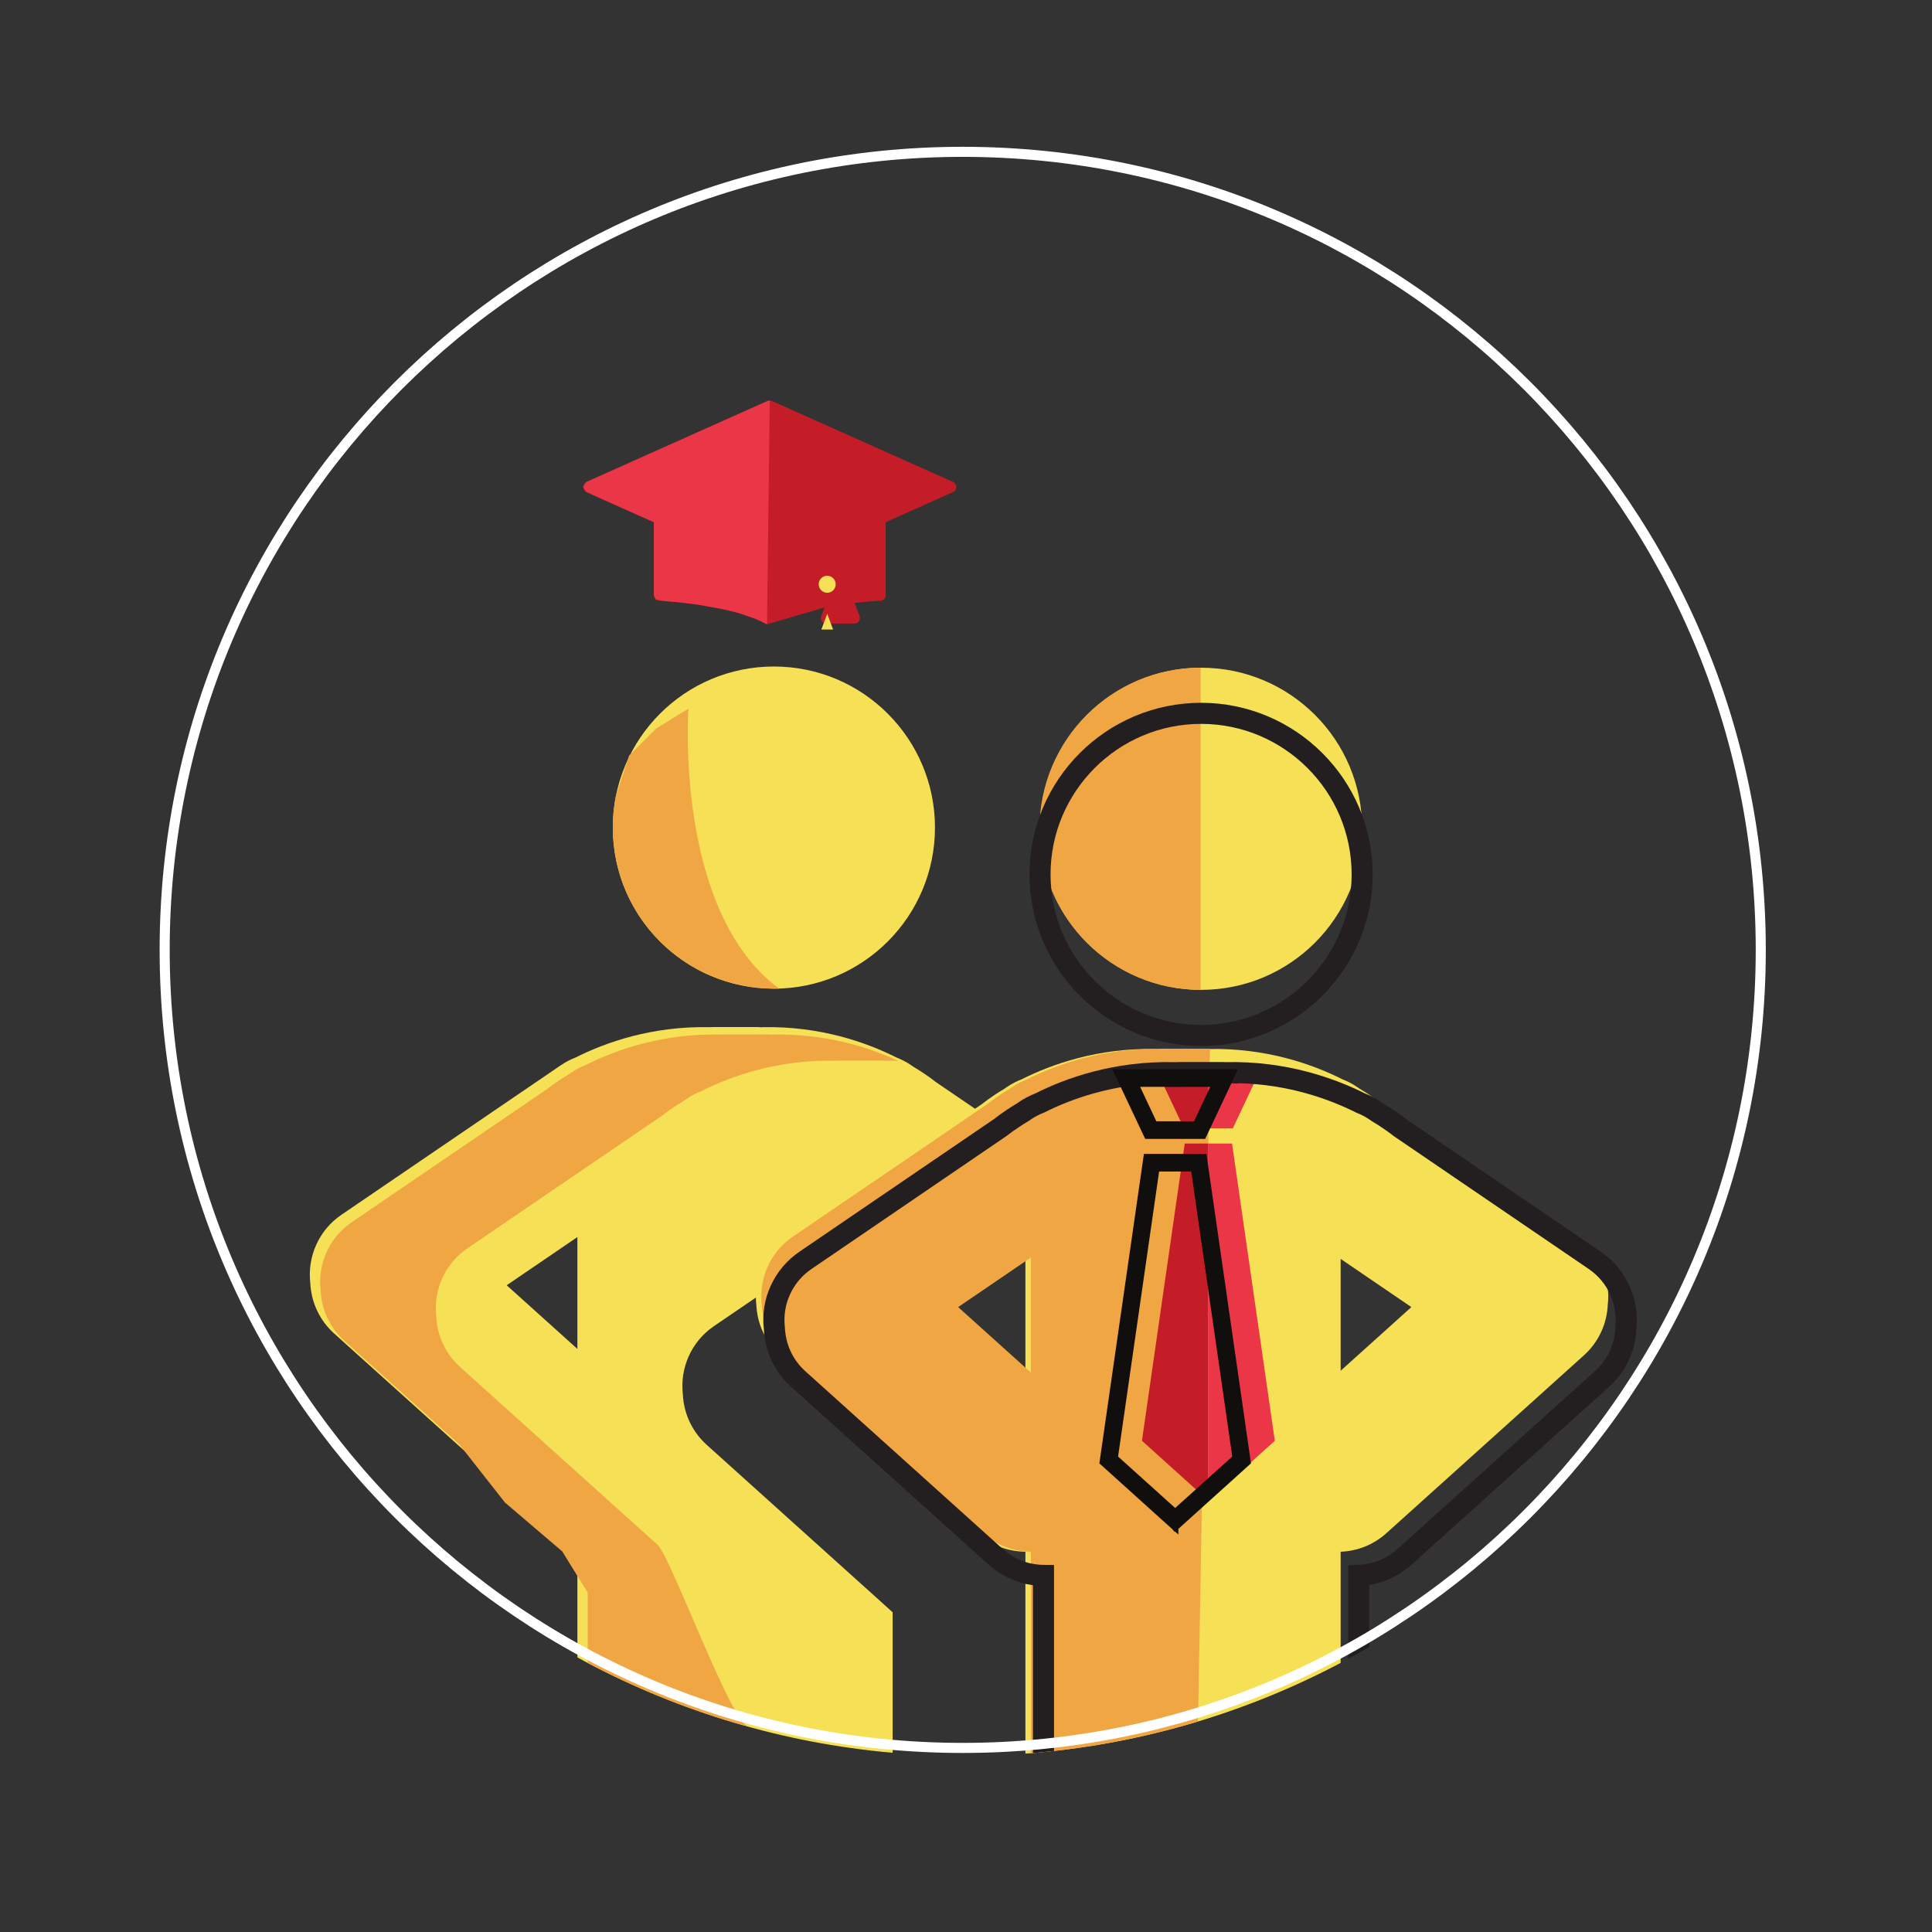 <?xml version="1.0" encoding="UTF-8" standalone="no"?>
<!-- Created with Inkscape (http://www.inkscape.org/) -->

<svg
   xmlns:dc="http://purl.org/dc/elements/1.1/"
   xmlns:cc="http://creativecommons.org/ns#"
   xmlns:rdf="http://www.w3.org/1999/02/22-rdf-syntax-ns#"
   xmlns:svg="http://www.w3.org/2000/svg"
   xmlns="http://www.w3.org/2000/svg"
   xmlns:sodipodi="http://sodipodi.sourceforge.net/DTD/sodipodi-0.dtd"
   xmlns:inkscape="http://www.inkscape.org/namespaces/inkscape"
   width="210mm"
   height="210mm"
   viewBox="0 0 210 210"
   version="1.1"
   id="svg8"
   inkscape:version="0.92.3 (2405546, 2018-03-11)"
   sodipodi:docname="capital-front.svg">
  <rect x="0" y="0" width="210" height="210" fill="#333333" stroke="none"/>
  <defs
     id="defs2">
    <clipPath
       id="clipPath1064-3"
       clipPathUnits="userSpaceOnUse">
      <path
         inkscape:connector-curvature="0"
         id="path1062-6"
         d="m 63.999,211.627 c 0,-44.291 35.905,-80.196 80.196,-80.196 v 0 c 44.292,0 80.197,35.905 80.197,80.196 v 0 c 0,44.292 -35.905,80.196 -80.197,80.196 v 0 c -44.291,0 -80.196,-35.904 -80.196,-80.196" />
    </clipPath>
  </defs>
  <sodipodi:namedview
     id="base"
     pagecolor="#ffffff"
     bordercolor="#666666"
     borderopacity="1.0"
     inkscape:pageopacity="0.0"
     inkscape:pageshadow="2"
     inkscape:zoom="0.35"
     inkscape:cx="129.53426"
     inkscape:cy="259.07761"
     inkscape:document-units="mm"
     inkscape:current-layer="layer1"
     showgrid="false"
     inkscape:pagecheckerboard="true"
     inkscape:window-width="1366"
     inkscape:window-height="700"
     inkscape:window-x="0"
     inkscape:window-y="0"
     inkscape:window-maximized="1" />
  <g
     inkscape:label="Camada 1"
     inkscape:groupmode="layer"
     id="layer1"
     transform="translate(0,-87)">
    <g
       id="g932"
       transform="matrix(3.1,0,0,3.1,-230.417,-374.015)">
      <g
         inkscape:export-ydpi="96"
         inkscape:export-xdpi="96"
         transform="matrix(0.353,0,0,-0.353,57.232,256.677)"
         id="g1058">
        <g
           clip-path="url(#clipPath1064-3)"
           id="g1060">
          <g
             transform="translate(98.76,178.179)"
             id="g1066">
            <path
               inkscape:connector-curvature="0"
               id="path1068"
               style="fill:#f6e156;fill-opacity:1;fill-rule:nonzero;stroke:none"
               d="M 0,0 7.023,4.787 V -6.324 Z M 2.963,20.209 -16.417,7 c -2.289,-1.56 -3.39,-4.208 -3.092,-6.781 0.087,-1.853 0.884,-3.673 2.371,-5.013 L 2.481,-22.459 c 1.303,-1.174 2.917,-1.781 4.542,-1.842 v -15.056 -3.155 -52.279 c 0,-4.324 3.505,-7.828 7.829,-7.828 4.323,0 7.828,3.504 7.828,7.828 0,-4.324 3.505,-7.828 7.828,-7.828 4.323,0 7.828,3.504 7.828,7.828 v 52.279 3.155 6.876 l -18.467,16.629 c -1.488,1.34 -2.285,3.16 -2.371,5.013 -0.299,2.574 0.802,5.221 3.091,6.781 L 39.97,9.151 c 0,0 0.77,0.642 2.171,1.48 l 0.263,0.179 c 0.46,0.314 0.945,0.561 1.442,0.755 1.932,0.97 4.535,1.986 7.677,2.557 l -8.931,6.087 c 0,0 -0.77,0.642 -2.172,1.48 l -0.262,0.179 c -0.46,0.314 -0.945,0.56 -1.443,0.755 -2.995,1.505 -7.59,3.135 -13.34,3.013 l 0.001,-0.016 c -0.187,0.008 -0.372,0.029 -0.561,0.029 h -4.271 c -0.123,0 -0.242,-0.015 -0.365,-0.019 l 0.001,0.006 C 14.43,25.758 9.836,24.128 6.84,22.623 6.343,22.428 5.857,22.182 5.397,21.868" />
          </g>
          <g
             transform="translate(181.596,169.687)"
             id="g1070">
            <path
               inkscape:connector-curvature="0"
               id="path1072"
               style="fill:#f6e156;fill-opacity:1;fill-rule:nonzero;stroke:none"
               d="M 0,0 V 11.111 L 7.023,6.324 Z m -38.532,6.324 7.219,4.92 V -0.177 Z M 23.44,13.323 4.06,26.533 c 0,0 -0.77,0.642 -2.171,1.48 l -0.263,0.179 c -0.46,0.314 -0.945,0.56 -1.443,0.755 -2.996,1.505 -7.589,3.135 -13.339,3.013 v -0.006 c -0.122,0.004 -0.242,0.019 -0.365,0.019 h -4.27 c -0.19,0 -0.375,-0.021 -0.562,-0.029 v 0.016 c -5.75,0.122 -10.343,-1.508 -13.339,-3.013 -0.497,-0.195 -0.982,-0.441 -1.443,-0.755 l -0.262,-0.179 c -1.401,-0.838 -2.172,-1.48 -2.172,-1.48 l -19.38,-13.21 c -2.289,-1.56 -3.39,-4.207 -3.092,-6.78 0.086,-1.853 0.883,-3.673 2.371,-5.013 l 19.619,-17.665 c 1.355,-1.221 3.047,-1.824 4.738,-1.841 v -15.057 -3.155 -52.279 c 0,-4.324 3.505,-7.829 7.829,-7.829 4.323,0 7.828,3.505 7.828,7.829 0,-4.324 3.505,-7.829 7.828,-7.829 4.323,0 7.828,3.505 7.828,7.829 v 52.279 3.155 15.056 c 1.625,0.061 3.24,0.668 4.542,1.842 L 24.161,1.53 c 1.488,1.34 2.285,3.159 2.371,5.013 0.299,2.573 -0.803,5.22 -3.092,6.78" />
          </g>
          <g
             transform="translate(143.604,176.011)"
             id="g1074">
            <path
               inkscape:connector-curvature="0"
               id="path1076"
               style="fill:#f1a644;fill-opacity:1;fill-rule:nonzero;stroke:none"
               d="M 0,0 7.219,4.92 V -6.5 Z m 25.011,25.649 h -4.27 c -0.19,0 -0.374,-0.021 -0.562,-0.029 l 0.001,0.016 C 14.43,25.758 9.835,24.128 6.84,22.623 6.342,22.428 5.857,22.182 5.397,21.868 L 5.135,21.689 C 3.733,20.851 2.963,20.209 2.963,20.209 L -16.417,7 c -2.289,-1.56 -3.39,-4.208 -3.092,-6.781 0.086,-1.853 0.883,-3.673 2.371,-5.013 L 2.48,-22.459 c 1.356,-1.221 3.048,-1.824 4.739,-1.841 v -15.057 -3.155 -52.279 c 0,-4.324 3.505,-7.828 7.828,-7.828 4.324,0 7.828,3.504 7.828,7.828" />
          </g>
          <g
             transform="translate(167.733,207.52)"
             id="g1078">
            <path
               inkscape:connector-curvature="0"
               id="path1080"
               style="fill:#f6e156;fill-opacity:1;fill-rule:nonzero;stroke:none"
               d="M 0,0 C 8.836,0 16,7.163 16,16 16,24.836 8.836,31.999 0,31.999 -8.836,31.999 -16,24.836 -16,16 -16,7.163 -8.836,0 0,0" />
          </g>
          <g
             transform="translate(167.686,239.519)"
             id="g1082">
            <path
               inkscape:connector-curvature="0"
               id="path1084"
               style="fill:#f1a644;fill-opacity:1;fill-rule:nonzero;stroke:none"
               d="m 0,0 c -8.836,0 -16,-7.163 -16,-16 0,-8.836 7.164,-15.999 16,-15.999" />
          </g>
          <g
             transform="translate(125.3,207.64)"
             id="g1086">
            <path
               inkscape:connector-curvature="0"
               id="path1088"
               style="fill:#f6e156;fill-opacity:1;fill-rule:nonzero;stroke:none"
               d="M 0,0 C 8.836,0 16,7.163 16,16 16,24.836 8.836,31.999 0,31.999 -8.836,31.999 -16,24.836 -16,16 -16,7.163 -8.836,0 0,0" />
          </g>
          <g
             transform="translate(102.272,154.059)"
             id="g1090">
            <path
               inkscape:connector-curvature="0"
               id="path1092"
               style="fill:#ffffff;fill-opacity:1;fill-rule:nonzero;stroke:none"
               d="m 0,0 2.328,-2.475 1.184,-1.574 c 0,0 2.644,2.132 2.486,2.765 C 5.84,-0.652 3.512,3.697 3.512,3.697 Z" />
          </g>
          <g
             transform="translate(125.3,207.64)"
             id="g1094">
            <path
               inkscape:connector-curvature="0"
               id="path1096"
               style="fill:#f1a644;fill-opacity:1;fill-rule:nonzero;stroke:none"
               d="m 0,0 -1.194,0.049 -1.183,0.127 -1.564,0.314 -1.45,0.443 -1.26,0.512 -0.759,0.371 -0.943,0.535 -0.808,0.53 -0.655,0.484 -0.741,0.612 -0.589,0.545 -0.6,0.614 -0.441,0.497 -0.439,0.539 -0.316,0.42 -0.483,0.701 -0.51,0.839 -0.324,0.604 -0.359,0.75 -0.358,0.872 -0.281,0.812 -0.339,1.244 -0.229,1.217 -0.145,1.394 -0.03,0.801 0.014,0.832 0.048,0.744 0.078,0.715 0.105,0.682 0.076,0.401 1.301,3.955 2.703,2.704 3.186,1.95 c 0,0 -1.435,-20.09 9.017,-27.809 z" />
          </g>
          <g
             transform="translate(118.299,132.337)"
             id="g1098">
            <path
               inkscape:connector-curvature="0"
               id="path1100"
               style="fill:#f1a644;fill-opacity:1;fill-rule:nonzero;stroke:none"
               d="M 0,0 V 3.155 L 4.48,2.026 C 2.855,2.087 -3.239,18.879 -4.542,20.053 l -19.619,17.665 c -1.488,1.34 -2.285,3.16 -2.371,5.013 -0.299,2.573 0.803,5.221 3.092,6.781 l 19.38,13.209 c 0,0 0.77,0.642 2.172,1.48 l 0.262,0.179 c 0.46,0.314 0.945,0.561 1.443,0.755 2.996,1.505 7.59,3.135 13.339,3.013 v -0.006 c 0.122,0.004 0.242,0.019 0.365,0.019 h 4.271 c 0.189,0 0.374,-0.021 0.561,-0.028 v 0.015 c 0.34,0.007 0.664,-0.011 0.997,-0.016 -2.985,1.378 -7.249,2.722 -12.487,2.61 l 10e-4,-0.015 c -0.188,0.007 -0.372,0.028 -0.562,0.028 h -4.27 c -0.123,0 -0.242,-0.015 -0.365,-0.018 v 0.005 c -5.75,0.122 -10.344,-1.508 -13.339,-3.013 -0.498,-0.194 -0.983,-0.441 -1.443,-0.755 l -0.262,-0.179 c -1.402,-0.838 -2.172,-1.48 -2.172,-1.48 L -34.93,52.106 c -2.289,-1.56 -3.39,-4.208 -3.091,-6.781 0.086,-1.853 0.883,-3.673 2.371,-5.013 l 19.618,-17.665 c 1.303,-1.174 2.917,-1.781 4.543,-1.842 V 5.749 2.594 -49.685 c 0,-4.324 3.505,-7.828 7.828,-7.828 1.723,0 3.311,0.563 4.604,1.507 C 0.342,-54.898 0,-53.629 0,-52.279 Z" />
          </g>
          <g
             transform="translate(104.278,151.742)"
             id="g1102">
            <path
               inkscape:connector-curvature="0"
               id="path1104"
               style="fill:#f1a644;fill-opacity:1;fill-rule:nonzero;stroke:none"
               d="M 0,0 4.783,-7.745 6.52,-0.747 -13.644,14.98 -5.694,4.86 Z" />
          </g>
          <g
             transform="translate(123.507,235.869)"
             id="g1106">
          path
             d=&quot;m 0,0 c -8.245,0 -14.952,-6.708 -14.952,-14.953 0,-8.245 6.707,-14.952 14.952,-14.952 8.245,0 14.952,6.707 14.952,14.952 C 14.952,-6.708 8.245,0 0,0 m 0,-31.999 c -9.399,0 -17.046,7.646 -17.046,17.046 0,9.4 7.647,17.047 17.046,17.047 9.399,0 17.046,-7.647 17.046,-17.047 0,-9.4 -7.647,-17.046 -17.046,-17.046&quot;
             style=&quot;fill:#231f20;fill-opacity:1;fill-rule:nonzero;stroke:none&quot;
             id=&quot;path1108&quot;
             inkscape:connector-curvature=&quot;0&quot; /&gt;
        </g>
          <g
             transform="translate(122.461,80.794)"
             id="g1110">
        path
           inkscape:connector-curvature=0
           id=path1112
           style=fill:#231f20;fill-opacity:1;fill-rule:nonzero;stroke:none
           d=m 0,0 h 2.094 c 0,-3.74 3.042,-6.781 6.781,-6.781 3.74,0 6.782,3.041 6.782,6.781 V 61.941 L -3.059,85.214 c -1.533,1.363 -2.498,3.401 -2.6,5.62 -0.35,2.988 1.008,5.963 3.548,7.694 l 19.38,13.21 c 0.074,0.054 1.774,1.281 3.202,2.229 -0.878,0.686 -1.728,1.321 -2.221,1.615 l -0.314,0.213 c -0.37,0.252 -0.785,0.469 -1.234,0.643 -2.668,1.337 -6.752,2.85 -11.852,2.944 l 0.002,-0.048 -1.394,0.046 c -0.092,0.006 -0.183,0.013 -0.276,0.013 l -5.848,-0.053 0.006,0.04 c -5.054,-0.111 -9.094,-1.611 -11.663,-2.902 -0.539,-0.215 -0.954,-0.432 -1.323,-0.683 l -0.262,-0.179 c -1.353,-0.812 -2.084,-1.414 -2.092,-1.42 l -19.46,-13.27 c -1.894,-1.291 -2.906,-3.511 -2.641,-5.794 0.083,-1.728 0.802,-3.249 2.031,-4.357 l 22.227,-21.681 c 0.842,-0.758 0.935,-2.53 0.952,-6.688 0.007,-1.694 0.016,-4.17 0.269,-5.044 l 0.227,-0.008 0.832,-1.673 V 0 c 0,-3.74 3.042,-6.781 6.782,-6.781 C -3.042,-6.781 0,-3.74 0,0 m 8.875,-8.875 c -3.384,0 -6.331,1.903 -7.828,4.696 -1.497,-2.793 -4.444,-4.696 -7.828,-4.696 -4.894,0 -8.876,3.981 -8.876,8.875 v 55.188 l -0.145,0.291 c -1.158,0.691 -1.168,3.172 -1.183,6.918 -0.008,1.864 -0.019,4.681 -0.355,5.241 l -22.161,21.61 c -1.619,1.457 -2.583,3.495 -2.686,5.714 -0.35,2.987 1.008,5.963 3.548,7.694 l 19.38,13.21 -0.001,-0.001 c -0.007,0 0.804,0.664 2.224,1.514 l 0.211,0.146 c 0.499,0.339 1.054,0.631 1.65,0.863 2.89,1.457 7.736,3.205 13.744,3.086 h 0.034 c 0.149,0.009 0.229,0.013 0.309,0.013 h 4.27 c 0.138,0 0.276,-0.008 0.412,-0.018 l 0.127,0.005 c 6.032,0.129 10.854,-1.629 13.832,-3.125 0.506,-0.192 1.062,-0.483 1.562,-0.824 l 0.262,-0.179 c 1.404,-0.837 5.013,-3.852 5.165,-3.979 L 23.2,111.76 c -0.245,0.204 -0.598,0.496 -1.009,0.83 -1.444,-0.925 -3.694,-2.548 -3.72,-2.566 L -0.932,96.798 c -1.894,-1.291 -2.906,-3.511 -2.642,-5.795 0.083,-1.726 0.802,-3.247 2.032,-4.355 L 17.751,62.679 V 0 c 0,-4.894 -3.981,-8.875 -8.876,-8.875 /
      </g>
          <g
             transform="translate(166.109,192.254)"
             id="g1114">
            <path
               inkscape:connector-curvature="0"
               id="path1116"
               style="fill:#c51d28;fill-opacity:1;fill-rule:nonzero;stroke:none"
               d="m 0,0 -4.25,-29.521 6.601,-5.951 V 0 Z" />
          </g>
          <g
             transform="translate(163.597,198.929)"
             id="g1118">
            <path
               inkscape:connector-curvature="0"
               id="path1120"
               style="fill:#c51d28;fill-opacity:1;fill-rule:nonzero;stroke:none"
               d="M 0,0 2.435,-5.168 H 4.863 V 0 Z" />
          </g>
          <g
             transform="translate(170.807,192.254)"
             id="g1122">
            <path
               inkscape:connector-curvature="0"
               id="path1124"
               style="fill:#eb3647;fill-opacity:1;fill-rule:nonzero;stroke:none"
               d="m 0,0 4.25,-29.521 -6.601,-5.951 V 0 Z" />
          </g>
          <g
             transform="translate(173.319,198.929)"
             id="g1126">
            <path
               inkscape:connector-curvature="0"
               id="path1128"
               style="fill:#eb3647;fill-opacity:1;fill-rule:nonzero;stroke:none"
               d="M 0,0 -2.434,-5.168 H -4.863 V 0 Z" />
          </g>
          <g
             transform="translate(167.733,233.941)"
             id="g1130">
            <path
               inkscape:connector-curvature="0"
               id="path1132"
               style="fill:#231f20;fill-opacity:1;fill-rule:nonzero;stroke:none"
               d="m 0,0 c -8.245,0 -14.952,-6.707 -14.952,-14.952 0,-8.245 6.707,-14.952 14.952,-14.952 8.245,0 14.953,6.707 14.953,14.952 C 14.953,-6.707 8.245,0 0,0 m 0,-31.999 c -9.399,0 -17.046,7.647 -17.046,17.047 0,9.399 7.647,17.046 17.046,17.046 9.399,0 17.047,-7.647 17.047,-17.046 0,-9.4 -7.648,-17.047 -17.047,-17.047" />
          </g>
          <g
             transform="translate(166.686,78.867)"
             id="g1134">
            <path
               inkscape:connector-curvature="0"
               id="path1136"
               style="fill:#231f20;fill-opacity:1;fill-rule:nonzero;stroke:none"
               d="m 0,0 h 2.094 c 0,-3.74 3.042,-6.781 6.781,-6.781 3.74,0 6.782,3.041 6.782,6.781 v 71.499 l 1.008,0.038 c 1.435,0.053 2.813,0.611 3.88,1.572 l 19.619,17.666 c 1.23,1.108 1.949,2.629 2.026,4.284 0.27,2.356 -0.742,4.576 -2.636,5.867 l -19.38,13.209 c -0.087,0.066 -0.818,0.669 -2.12,1.447 l -0.314,0.213 c -0.37,0.252 -0.785,0.469 -1.234,0.643 -2.65,1.328 -6.697,2.829 -11.752,2.942 l 0.005,-0.034 -1.446,0.04 -4.401,0.007 c -0.093,0 -0.184,-0.007 -0.275,-0.013 l -1.396,-0.061 0.003,0.063 c -5.101,-0.095 -9.179,-1.604 -11.763,-2.904 -0.538,-0.214 -0.953,-0.431 -1.323,-0.683 l -0.262,-0.179 c -1.353,-0.812 -2.085,-1.415 -2.093,-1.421 l -19.459,-13.269 c -1.894,-1.291 -2.907,-3.511 -2.641,-5.795 0.083,-1.728 0.802,-3.249 2.031,-4.356 l 19.619,-17.666 c 1.109,-0.997 2.547,-1.555 4.048,-1.571 l 1.037,-0.011 V 0 c 0,-3.74 3.042,-6.781 6.781,-6.781 C -3.042,-6.781 0,-3.74 0,0 m 8.875,-8.875 c -3.384,0 -6.331,1.903 -7.828,4.696 -1.497,-2.793 -4.444,-4.696 -7.828,-4.696 -4.894,0 -8.875,3.981 -8.875,8.875 v 69.52 c -1.631,0.221 -3.162,0.926 -4.392,2.034 L -39.667,89.22 c -1.648,1.483 -2.612,3.522 -2.716,5.741 -0.349,2.989 1.008,5.965 3.548,7.695 l 19.379,13.209 -0.001,-10e-4 c -0.007,0 0.805,0.665 2.226,1.515 l 0.21,0.146 c 0.5,0.341 1.056,0.632 1.651,0.864 2.888,1.457 7.696,3.219 13.744,3.086 l 0.147,-0.004 c 0.13,0.009 0.26,0.016 0.391,0.016 h 4.27 c 0.095,0 0.188,-0.006 0.28,-0.012 v -0.002 l 0.062,0.002 c 6.018,0.138 10.855,-1.63 13.833,-3.126 0.506,-0.192 1.062,-0.483 1.562,-0.824 l 0.262,-0.179 c 1.403,-0.837 2.219,-1.513 2.253,-1.542 l 19.299,-13.148 c 2.54,-1.73 3.897,-4.706 3.543,-7.765 -0.097,-2.147 -1.063,-4.187 -2.711,-5.671 L 21.946,71.554 c -1.178,-1.062 -2.64,-1.757 -4.195,-2.009 V 0 c 0,-4.894 -3.981,-8.875 -8.876,-8.875" />
          </g>
          <g
             transform="translate(135.307,247.238)"
             id="g1138">
            <path
               inkscape:connector-curvature="0"
               id="path1140"
               style="fill:#c51d28;fill-opacity:1;fill-rule:nonzero;stroke:none"
               d="m 0,0 c -0.494,-0.033 -1.309,-0.099 -2.293,-0.216 0.008,0.287 0.018,0.601 0.028,0.923 0.482,0.352 0.803,0.912 0.803,1.554 0,0.49 -0.196,0.927 -0.498,1.268 L -2.048,4.803 0,6.693 V 1.539 0.854 Z m -10.419,-2.305 c -3.254,1.709 -8.702,2.192 -10.418,2.305 v 1.539 c 0,0 0,0.001 0,0.001 V 7.08 7.081 7.17 l 1.884,-0.686 c 0.368,-1.738 0.362,-3.555 -0.068,-5.278 0.617,0.124 1.265,0.095 1.869,-0.084 0.286,-0.085 0.569,-0.203 0.867,-0.217 0.4,-0.017 0.788,0.157 1.189,0.156 0.848,-0.003 1.519,-0.767 2.357,-0.898 0.751,-0.117 1.634,0.262 2.218,-0.225 -0.141,0.761 -0.827,1.289 -1.501,1.667 -0.675,0.378 -1.42,0.709 -1.866,1.342 0.856,-0.151 1.722,-0.241 2.59,-0.27 0.113,-0.003 0.226,0.002 0.339,0.003 l 3.156,-1.519 -0.32,-0.054 c -0.39,-0.231 -0.769,-0.48 -1.134,-0.748 0.603,0.183 1.19,0.414 1.775,0.647 l 2.998,-1.443 -0.038,-0.102 c -2.503,-0.431 -4.484,-1.023 -5.897,-1.766 m 0,19.977 6.47,-2.894 v -1.903 l -0.52,-0.007 c -1.824,0.902 -3.754,1.582 -5.742,2.018 -0.294,0.29 -0.588,0.581 -0.881,0.871 -0.386,-1.001 -1.309,-1.696 -2.268,-2.177 -0.156,-0.078 -0.32,-0.141 -0.479,-0.212 0.351,0.376 0.675,0.776 0.931,1.223 -1.261,-0.66 -2.542,-1.282 -3.824,-1.901 l -4.992,-0.072 4.227,1.891 c 0.004,10e-4 0.007,10e-4 0.011,0.002 z M 0.174,12.935 -2.852,12.891 v 1.397 z M -2.138,4.643 c 0.011,-0.325 0.025,-0.649 0.033,-0.974 -0.022,0.02 -0.041,0.041 -0.063,0.06 0.014,0.441 0.025,0.771 0.03,0.914 m -6.847,8.326 c 0.158,0.37 0.297,0.788 0.161,1.167 -0.014,0.041 -0.049,0.072 -0.072,0.109 l 3.34,-1.393 -3.507,-0.051 c 0.025,0.056 0.054,0.111 0.078,0.168 m -1.064,1.757 0.437,-0.182 c -0.059,-0.021 -0.121,-0.036 -0.168,-0.084 -0.089,0.088 -0.179,0.177 -0.269,0.266 m 17.84,-3.995 -17.986,8.042 c -0.142,0.064 -0.305,0.064 -0.448,0 l -6.653,-2.975 c -0.003,-0.002 -0.007,-10e-4 -0.01,-0.003 l -11.322,-5.064 c -0.198,-0.089 -0.325,-0.285 -0.325,-0.501 0,-0.216 0.127,-0.412 0.325,-0.5 l 6.694,-2.994 V 1.328 c 0,0 0,0 0,-0.001 v -1.845 c 0,-0.293 0.231,-0.534 0.524,-0.547 0.072,-0.003 7.199,-0.336 10.72,-2.342 l 5.712,1.671 -0.323,-0.853 c -0.065,-0.169 -0.042,-0.358 0.06,-0.506 0.103,-0.149 0.272,-0.237 0.452,-0.237 h 2.778 c 0.181,0 0.349,0.088 0.451,0.237 0.103,0.148 0.126,0.337 0.062,0.506 l -0.496,1.304 c 1.492,0.171 2.554,0.219 2.566,0.22 0.293,0.013 0.525,0.254 0.525,0.548 V 0.854 1.539 6.736 L 7.791,9.73 c 0.197,0.088 0.324,0.284 0.324,0.5 0,0.216 -0.127,0.412 -0.324,0.501" />
          </g>
          <g
             transform="translate(116.588,253.48)"
             id="g1142">
            <path
               inkscape:connector-curvature="0"
               id="path1144"
               style="fill:#c51d28;fill-opacity:1;fill-rule:nonzero;stroke:none"
               d="m 0,0 c -0.291,-0.99 -0.247,-2.075 0.125,-3.037 0.106,-0.277 0.239,-0.593 0.1,-0.855 -0.1,-0.19 -0.314,-0.287 -0.463,-0.442 -0.148,-0.156 -0.194,-0.463 0.004,-0.548 1.376,1.029 3.455,0.981 4.781,-0.111 C 3.828,-4.617 2.99,-4.471 2.185,-4.581 4.924,-4.616 7.72,-4.02 10.372,-4.707 10.283,-4.946 9.984,-5.014 9.731,-5.047 8.345,-5.23 6.958,-5.413 5.571,-5.595 6.87,-6.477 8.72,-6.45 9.993,-5.531 c 0.316,0.228 0.599,0.505 0.941,0.691 0.85,0.464 1.891,0.292 2.841,0.107 -1.053,-0.123 -2.08,-0.468 -2.994,-1.007 2.401,0.048 4.641,1.93 5.103,4.287 0.203,-0.836 0.246,-1.711 0.125,-2.563 -0.038,-0.269 -0.09,-0.555 0.024,-0.802 0.114,-0.246 0.478,-0.39 0.663,-0.191 -0.685,1.649 -0.682,3.571 0.007,5.218 C 16.449,-0.658 16.579,-1.583 16.544,-2.486 16.51,-3.388 16.242,-4.381 15.471,-4.851 13.58,-1.435 11.347,1.793 8.817,4.768 8.722,4.88 8.622,5.003 8.616,5.15 8.609,5.317 8.726,5.459 8.808,5.604 9.028,5.995 9.013,6.472 8.966,6.918 8.87,7.819 8.664,8.707 8.354,9.558 7.506,8.891 6.569,8.336 5.576,7.914 3.826,7.17 1.904,6.834 0.25,5.896 -1.059,5.153 -2.184,4.043 -3.626,3.614 -0.655,4.14 2.316,4.666 5.287,5.192 5.722,5.269 6.166,5.349 6.556,5.558 6.879,5.732 7.152,5.987 7.406,6.252 8.053,6.928 8.611,7.689 9.062,8.509 10.555,7.856 12.048,7.203 13.542,6.55 12.828,7.402 11.875,8.05 10.821,8.402 13.175,6.73 15.859,5.524 18.672,4.874 18.134,4.852 17.593,4.922 17.079,5.079" />
          </g>
          <g
             transform="translate(124.469,264.806)"
             id="g1146">
            <path
               inkscape:connector-curvature="0"
               id="path1148"
               style="fill:#c51d28;fill-opacity:1;fill-rule:nonzero;stroke:none"
               d="m 0,0 -0.33,-3.352 v -16.759 l 0.715,-0.275 4.231,1.374 6.814,0.824 v 8.627 L 13.737,-5.11 0.055,0.714 Z" />
          </g>
          <g
             transform="translate(124.665,266.011)"
             id="g1150">
            <path
               inkscape:connector-curvature="0"
               id="path1152"
               style="fill:#eb3647;fill-opacity:1;fill-rule:nonzero;stroke:none"
               d="m 0,0 -17.986,-8.042 -0.324,-0.501 0.324,-0.5 6.694,-2.994 10e-4,-7.253 0.21,-0.421 0.886,-0.163 1.344,-0.116 1.932,-0.236 2.685,-0.488 1.427,-0.364 1.723,-0.599 1.037,-0.502 0.271,22.227" />
          </g>
          <g
             transform="translate(135.065,253.471)"
             id="g1154">
          path
             d=&quot;M 0,0 C -0.036,0.103 -0.101,0.195 -0.191,0.261 -1.3,1.083 -2.553,1.793 -3.917,2.379 V 6.365 L 5.158,2.307 Z m -3.625,-5.663 c 0,-0.463 -0.377,-0.84 -0.841,-0.84 -0.463,0 -0.84,0.377 -0.84,0.84 0,0.464 0.377,0.841 0.84,0.841 0.464,0 0.841,-0.377 0.841,-0.841 m -1.435,-4.496 0.594,1.563 0.594,-1.563 z m -0.983,0.5 -0.324,-0.854 c -0.064,-0.168 -0.041,-0.357 0.061,-0.506 0.102,-0.148 0.271,-0.237 0.452,-0.237 h 2.778 c 0.18,0 0.348,0.089 0.451,0.237 0.103,0.149 0.125,0.338 0.062,0.506 l -0.497,1.305 c 1.493,0.171 2.554,0.219 2.566,0.219 0.294,0.013 0.525,0.255 0.525,0.548 v 2.056 c 0,0.303 -0.246,0.549 -0.548,0.549 -0.303,0 -0.548,-0.246 -0.548,-0.549 v -1.539 c -0.513,-0.034 -1.363,-0.102 -2.396,-0.227 l -0.265,0.698 c 0.702,0.291 1.198,0.984 1.198,1.79 0,0.878 -0.587,1.621 -1.389,1.858 V 1.18 c 1.03,-0.473 1.986,-1.021 2.852,-1.638 v -0.385 -0.001 -6.225 c 0,-0.303 0.245,-0.549 0.548,-0.549 0.303,0 0.548,0.246 0.548,0.549 v 5.881 L 6.726,1.806 C 6.923,1.894 7.05,2.09 7.05,2.307 c 0,0.216 -0.128,0.412 -0.325,0.5 l -17.985,8.042 c -0.143,0.064 -0.305,0.064 -0.448,0 L -19,7.589 c -0.276,-0.124 -0.4,-0.448 -0.276,-0.724 0.123,-0.277 0.447,-0.401 0.724,-0.277 l 7.068,3.16 6.47,-2.893 V 2.816 c -3.434,1.256 -6.325,1.351 -6.455,1.355 -0.01,0 -0.02,0 -0.031,0 C -11.639,4.167 -14.955,4.057 -18.71,2.524 -20.208,1.912 -21.577,1.151 -22.777,0.261 -22.868,0.195 -22.933,0.103 -22.969,0 l -5.157,2.307 10.202,4.564 c 0.277,0.123 0.401,0.447 0.277,0.724 -0.124,0.277 -0.448,0.4 -0.725,0.277 L -29.694,2.807 c -0.197,-0.088 -0.324,-0.284 -0.324,-0.5 0,-0.217 0.127,-0.413 0.324,-0.501 L -23,-1.188 v -5.407 c 0,-0.303 0.246,-0.548 0.549,-0.548 0.303,0 0.548,0.245 0.548,0.548 v 5.751 0.001 0.385 c 1.074,0.766 2.286,1.427 3.607,1.967 3.437,1.403 6.567,1.555 6.812,1.565 0.239,-0.01 3.163,-0.149 6.47,-1.43 v -5.449 c -0.802,-0.237 -1.389,-0.98 -1.389,-1.858 0,-0.806 0.496,-1.499 1.198,-1.79 l -0.383,-1.01 c -2.502,-0.43 -4.484,-1.023 -5.896,-1.766 -3.254,1.71 -8.703,2.193 -10.418,2.306 v 1.538 c 0,0.303 -0.246,0.548 -0.549,0.548 -0.303,0 -0.548,-0.245 -0.548,-0.548 v -2.056 c 0,-0.293 0.231,-0.535 0.524,-0.548 0.072,-0.003 7.198,-0.336 10.72,-2.341&quot;
             style=&quot;fill:#110f0d;fill-opacity:1;fill-rule:nonzero;stroke:none&quot;
             id=&quot;path1156&quot;
             inkscape:connector-curvature=&quot;0&quot; /&gt;
        </g>
          <g
             transform="translate(131.44,247.809)"
             id="g1158">
            <path
               inkscape:connector-curvature="0"
               id="path1160"
               style="fill:#f6e156;fill-opacity:1;fill-rule:nonzero;stroke:none"
               d="m 0,0 c 0,-0.466 -0.378,-0.844 -0.844,-0.844 -0.467,0 -0.844,0.378 -0.844,0.844 0,0.466 0.377,0.844 0.844,0.844 C -0.378,0.844 0,0.466 0,0" />
          </g>
          <g
             transform="translate(130.599,244.876)"
             id="g1162">
            <path
               inkscape:connector-curvature="0"
               id="path1164"
               style="fill:#f6e156;fill-opacity:1;fill-rule:nonzero;stroke:none"
               d="M 0,0 -0.584,-1.564 H 0.584 Z" />
          </g>
          <g
             transform="translate(163.239,189.852)"
             id="g1166">
            <path
               inkscape:connector-curvature="0"
               id="path1168"
               style="fill:#100f0d;fill-opacity:1;fill-rule:nonzero;stroke:none"
               d="m 0,0 h 1.396 0.024 1 0.116 1.304 l 4.15,-28.83 -5.52,-4.975 -0.001,0.002 -0.552,-0.495 -0.497,0.444 v 0.004 l -5.57,5.02 z M 9.05,-29.22 4.7,1 H 2.536 2.42 1.42 1.396 -0.86 l -4.35,-30.22 5.947,-5.363 v -0.001 L 0.868,-34.701 1.42,-35.2 v 0.004 l 0.443,-0.396 v 10e-4 l 0.048,-0.054 0.509,0.456 V -35.2 Z" />
          </g>
          <g
             transform="translate(163.239,189.852)"
             id="g1170">
            <path
               inkscape:connector-curvature="0"
               id="path1172"
               style="fill:none;stroke:#100f0d;stroke-width:0.75;stroke-linecap:butt;stroke-linejoin:miter;stroke-miterlimit:10;stroke-dasharray:none;stroke-opacity:1"
               d="m 0,0 h 1.396 0.024 1 0.116 1.304 l 4.15,-28.83 -5.52,-4.975 -0.001,0.002 -0.552,-0.495 -0.497,0.444 v 0.004 l -5.57,5.02 z M 9.05,-29.22 4.7,1 H 2.536 2.42 1.42 1.396 -0.86 l -4.35,-30.22 5.947,-5.363 v -0.001 L 0.868,-34.701 1.42,-35.2 v 0.004 l 0.443,-0.396 v 10e-4 l 0.048,-0.054 0.509,0.456 V -35.2 Z" />
          </g>
          <g
             transform="translate(164.608,198.26)"
             id="g1174">
            <path
               inkscape:connector-curvature="0"
               id="path1176"
               style="fill:#100f0d;fill-opacity:1;fill-rule:nonzero;stroke:none"
               d="M 0,0 V -0.002 H 1.139 V 0 H 4.622 L 2.662,-4.17 H 1.139 1.052 0.052 0 -1.558 L -3.518,0 Z m 0,-5.17 h 0.052 1 0.087 2.153 L 6.202,1 H 1.052 V 0.998 h -1 V 1 h -5.15 l 2.91,-6.17 z" />
          </g>
          <g
             transform="translate(164.608,198.26)"
             id="g1178">
            <path
               inkscape:connector-curvature="0"
               id="path1180"
               style="fill:none;stroke:#100f0d;stroke-width:0.75;stroke-linecap:butt;stroke-linejoin:miter;stroke-miterlimit:10;stroke-dasharray:none;stroke-opacity:1"
               d="M 0,0 V -0.002 H 1.139 V 0 H 4.622 L 2.662,-4.17 H 1.139 1.052 0.052 0 -1.558 L -3.518,0 Z m 0,-5.17 h 0.052 1 0.087 2.153 L 6.202,1 H 1.052 V 0.998 h -1 V 1 h -5.15 l 2.91,-6.17 z" />
          </g>
        </g>
      </g>
      <g
         inkscape:export-ydpi="96"
         inkscape:export-xdpi="96"
         transform="matrix(0.353,0,0,-0.353,136.066,182.02)"
         id="g1190">
        <path
           inkscape:connector-curvature="0"
           id="path1192"
           style="fill:none;stroke:#ffffff;stroke-width:1;stroke-linecap:butt;stroke-linejoin:miter;stroke-miterlimit:10;stroke-dasharray:none;stroke-opacity:1"
           d="m 0,0 c 0,-43.779 -35.49,-79.269 -79.27,-79.269 -43.779,0 -79.269,35.49 -79.269,79.269 0,43.779 35.49,79.269 79.269,79.269 C -35.49,79.269 0,43.779 0,0 Z" />
      </g>
    </g>
  </g>
</svg>
